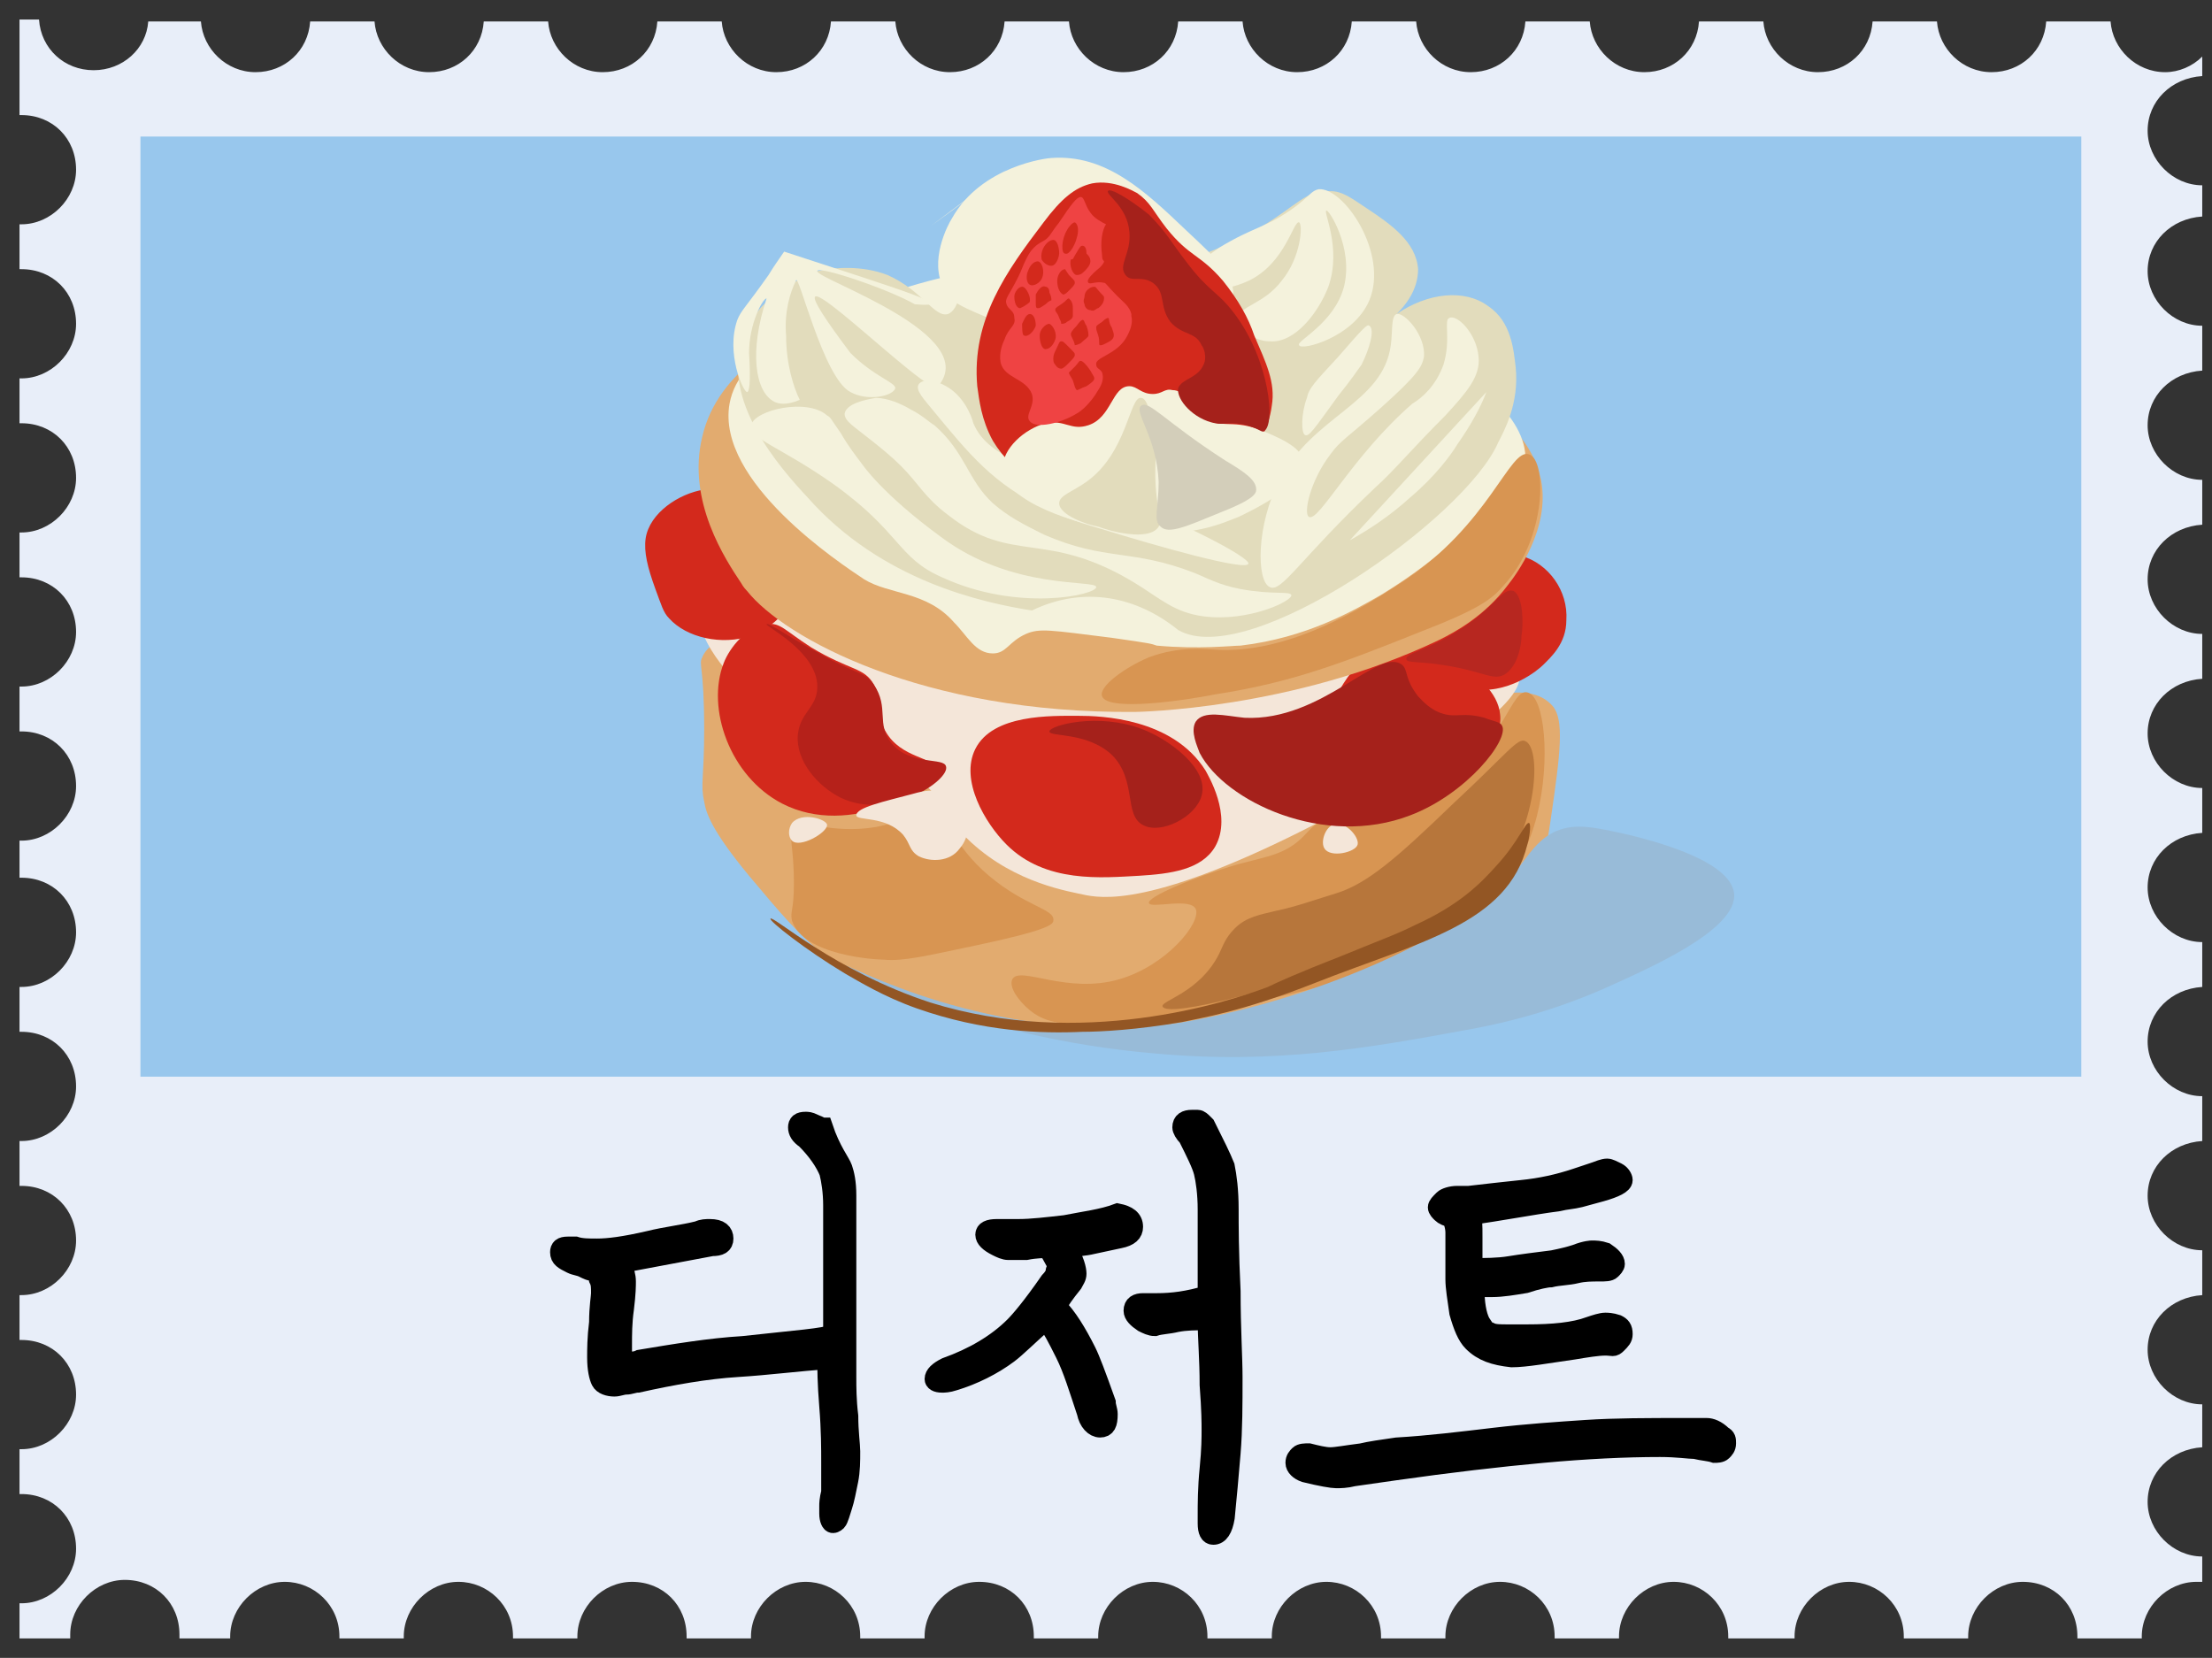 <?xml version="1.0" encoding="utf-8"?>
<!-- Generator: Adobe Illustrator 26.3.1, SVG Export Plug-In . SVG Version: 6.00 Build 0)  -->
<svg version="1.1" id="레이어_1" xmlns="http://www.w3.org/2000/svg" xmlns:xlink="http://www.w3.org/1999/xlink" x="0px"
	 y="0px" viewBox="0 0 113.4 85" style="enable-background:new 0 0 113.4 85;" xml:space="preserve">
<rect x="0" y="0" width="113.4" height="85" fill="#333333" stroke="none"/>
<style type="text/css">
	.st0{display:none;}
	.st1{display:inline;fill:#F90303;}
	.st2{display:none;fill:#F90303;}
	.st3{fill:#E8EEF9;}
	.st4{fill:#98C7ED;}
	.st5{fill:#E2AB6F;}
	.st6{fill:#F4E6D9;}
	.st7{fill:#D3291C;}
	.st8{fill:#F4F2DC;}
	.st9{fill:#E2DCBC;}
	.st10{fill:#D3CEBA;}
	.st11{fill:#EF4343;}
	.st12{fill:#A5211B;}
	.st13{fill:#B72720;}
	.st14{fill:#D89552;}
	.st15{fill:#B7763B;}
	.st16{fill:#B5211A;}
	.st17{fill:#98BBD8;}
	.st18{fill:#935624;}
	.st19{fill:none;}
	.st20{stroke:#000000;stroke-miterlimit:10;}
</style>
<g id="레이어_2_00000039848509079530652530000017615385121511347609_">
</g>
<g id="레이어_1_00000008149333728331929520000014320195283790237116_">
	<g class="st0">
		<ellipse transform="matrix(0.131 -0.991 0.991 0.131 2.553 10.912)" class="st1" cx="7.5" cy="4" rx="2" ry="2.5"/>
	</g>
	<circle class="st2" cx="7" cy="4" r="3"/>
	<path class="st3" d="M3.6,83.8c0-1.5,1.3-2.8,2.8-2.8c1.6,0,2.8,1.2,2.8,2.8c0,0.1,0,0.1,0,0.2h2.6v-0.1c0-1.5,1.3-2.8,2.8-2.8
		s2.8,1.2,2.8,2.8V84h3.3v-0.1c0-1.5,1.3-2.8,2.8-2.8s2.8,1.2,2.8,2.8V84h3.3v-0.1c0-1.5,1.3-2.8,2.8-2.8c1.6,0,2.8,1.2,2.8,2.8V84
		h3.3v-0.1c0-1.5,1.3-2.8,2.8-2.8s2.8,1.2,2.8,2.8V84h3.3v-0.1c0-1.5,1.3-2.8,2.8-2.8c1.6,0,2.8,1.2,2.8,2.8V84h3.3v-0.1
		c0-1.5,1.3-2.8,2.8-2.8s2.8,1.2,2.8,2.8V84h3.3v-0.1c0-1.5,1.3-2.8,2.8-2.8s2.8,1.2,2.8,2.8V84h3.3v-0.1c0-1.5,1.3-2.8,2.8-2.8
		s2.8,1.2,2.8,2.8V84H83v-0.1c0-1.5,1.3-2.8,2.8-2.8s2.8,1.2,2.8,2.8V84H92v-0.1c0-1.5,1.3-2.8,2.8-2.8s2.8,1.2,2.8,2.8V84h3.3v-0.1
		c0-1.5,1.3-2.8,2.8-2.8c1.6,0,2.8,1.2,2.8,2.8V84h3.3v-0.1c0-1.5,1.3-2.8,2.8-2.8c0.1,0,0.2,0,0.3,0v-1.3c-1.5,0-2.8-1.3-2.8-2.8
		s1.2-2.7,2.8-2.8V72c-1.5,0-2.8-1.3-2.8-2.8s1.2-2.7,2.8-2.8v-2.3c-1.5,0-2.8-1.3-2.8-2.8s1.2-2.7,2.8-2.8v-2.3
		c-1.5,0-2.8-1.3-2.8-2.8s1.2-2.7,2.8-2.8v-2.3c-1.5,0-2.8-1.3-2.8-2.8s1.2-2.7,2.8-2.8v-2.3c-1.5,0-2.8-1.3-2.8-2.8
		s1.2-2.7,2.8-2.8v-2.3c-1.5,0-2.8-1.3-2.8-2.8s1.2-2.7,2.8-2.8v-2.3c-1.5,0-2.8-1.3-2.8-2.8s1.2-2.7,2.8-2.8v-2.3
		c-1.5,0-2.8-1.3-2.8-2.8s1.2-2.7,2.8-2.8V9.5c-1.5,0-2.8-1.3-2.8-2.8s1.2-2.7,2.8-2.8v-1c-0.5,0.5-1.2,0.8-1.9,0.8
		c-1.5,0-2.7-1.2-2.8-2.6h-3.3c-0.1,1.5-1.3,2.6-2.8,2.6s-2.7-1.2-2.8-2.6H96c-0.1,1.5-1.3,2.6-2.8,2.6s-2.7-1.2-2.8-2.6h-3.3
		c-0.1,1.5-1.3,2.6-2.8,2.6s-2.7-1.2-2.8-2.6h-3.3c-0.1,1.5-1.3,2.6-2.8,2.6s-2.7-1.2-2.8-2.6h-3.3c-0.1,1.5-1.3,2.6-2.8,2.6
		s-2.7-1.2-2.8-2.6h-3.3c-0.1,1.5-1.3,2.6-2.8,2.6s-2.7-1.2-2.8-2.6h-3.3c-0.1,1.5-1.3,2.6-2.8,2.6S46,2.5,45.9,1.1h-3.3
		c-0.1,1.5-1.3,2.6-2.8,2.6S37.1,2.5,37,1.1h-3.3c-0.1,1.5-1.3,2.6-2.8,2.6s-2.7-1.2-2.8-2.6h-3.3c-0.1,1.5-1.3,2.6-2.8,2.6
		s-2.7-1.2-2.8-2.6h-3.3c-0.1,1.5-1.3,2.6-2.8,2.6s-2.7-1.2-2.8-2.6H7.6C7.5,2.5,6.3,3.6,4.8,3.6S2.1,2.5,2,1H1v4.9c0,0,0,0,0.1,0
		c1.6,0,2.8,1.2,2.8,2.8c0,1.5-1.3,2.8-2.8,2.8c0,0,0,0-0.1,0v2.3c0,0,0,0,0.1,0c1.6,0,2.8,1.2,2.8,2.8c0,1.5-1.3,2.8-2.8,2.8
		c0,0,0,0-0.1,0v2.3c0,0,0,0,0.1,0c1.6,0,2.8,1.2,2.8,2.8c0,1.5-1.3,2.8-2.8,2.8c0,0,0,0-0.1,0v2.3c0,0,0,0,0.1,0
		c1.6,0,2.8,1.2,2.8,2.8c0,1.5-1.3,2.8-2.8,2.8c0,0,0,0-0.1,0v2.3c0,0,0,0,0.1,0c1.6,0,2.8,1.2,2.8,2.8c0,1.5-1.3,2.8-2.8,2.8
		c0,0,0,0-0.1,0V45c0,0,0,0,0.1,0c1.6,0,2.8,1.2,2.8,2.8c0,1.5-1.3,2.8-2.8,2.8c0,0,0,0-0.1,0v2.3c0,0,0,0,0.1,0
		c1.6,0,2.8,1.2,2.8,2.8c0,1.5-1.3,2.8-2.8,2.8c0,0,0,0-0.1,0v2.3c0,0,0,0,0.1,0c1.6,0,2.8,1.2,2.8,2.8c0,1.5-1.3,2.8-2.8,2.8
		c0,0,0,0-0.1,0v2.3c0,0,0,0,0.1,0c1.6,0,2.8,1.2,2.8,2.8c0,1.5-1.3,2.8-2.8,2.8c0,0,0,0-0.1,0v2.3c0,0,0,0,0.1,0
		c1.6,0,2.8,1.2,2.8,2.8c0,1.5-1.3,2.8-2.8,2.8c0,0,0,0-0.1,0V84h2.6C3.6,83.9,3.6,83.9,3.6,83.8z"/>
</g>
<rect x="7.2" y="7" class="st4" width="99.5" height="48.2"/>
<g>
	<path class="st5" d="M36,33.7c-0.2,0.4,0.1,0.4,0.1,3.7c0,2.5-0.2,2.8,0,3.7c0.1,0.6,0.4,1.5,2.3,3.8c1.6,1.9,2.5,3,3.9,4.1
		c2.8,2.1,5.7,2.7,9.4,3.4c1.4,0.3,3.2,0.6,5.6,0.6c3.1,0,5.4-0.5,8.7-1.2c2.6-0.6,3.9-0.8,5.5-1.6c2.5-1.1,4.4-2.4,5.6-3.4
		c0.3-0.3,0.8-0.7,1.2-1.2c0.8-1.1,1-2.2,1.2-3.6c0.5-3.4,0.7-5.1,0.1-5.8c-1.3-1.5-4.1-0.1-4.9-0.1C62.3,35.1,37.8,29.4,36,33.7z"
		/>
	<path class="st6" d="M39.9,28.2c-1.3,0.3-3.5,1-4,2.5c-0.6,2,1.9,4.3,2.3,4.7c3.4,3.2,6.5,1.8,9.5,5.1c1.1,1.2,0.9,1.6,2.1,2.7
		c2.3,2.1,5,2.5,5.9,2.7c1.1,0.2,4.2,0.5,13.9-4.8c8.1-4.4,8.4-5.9,8.3-6.6c-0.2-1.4-2-2.3-3.2-2.8C62.3,26.1,48.3,26.2,39.9,28.2z"
		/>
	<path class="st7" d="M75.7,28.9c-1.3,0.5-3.5,1.4-3.6,3c-0.1,1.8,1.7,3.1,3.2,3.4c2,0.4,3.6-1,3.8-1.2c0.4-0.4,1.2-1.1,1.2-2.3
		c0.1-1.5-0.9-2.9-2.3-3.3C77.3,28.3,76.6,28.6,75.7,28.9z"/>
	<path class="st7" d="M70.4,33.6c-1.9,0.8-1.7,3.2-4.4,4.4c-1.2,0.5-1.9,0.3-2,0.8c-0.3,0.9,2.4,3.5,5.5,3.5c2.1,0,3.6-1.2,4.7-2
		c1.3-1,2.9-2.3,2.7-3.7C76.7,34.5,72.7,32.5,70.4,33.6z"/>
	<path class="st7" d="M36.1,25.1c-1.3,0.2-2.8,1.2-3,2.5c-0.1,0.7,0.1,1.5,0.5,2.6c0.3,0.8,0.4,1.2,0.7,1.5c0.9,1,2.7,1.4,4.2,0.9
		c1.4-0.5,2.5-1.9,2.6-3.4C41.2,26.7,38.4,24.8,36.1,25.1z"/>
	<path class="st5" d="M36,22.4c-0.8,3.3,1.2,6.3,2,7.5c0,0,0.1,0.2,0.3,0.4c1.9,2.4,9,6.3,19.9,6.2c0,0,8.1-0.1,15.6-3.7
		c0.8-0.4,2.3-1.2,3.5-2.8c0.4-0.5,2.2-2.9,1.7-5.4c-0.4-1.9-1.8-3.2-3.5-4.3c-4.5-3-10.2-4.1-17.1-4.8c-11.5-1.1-14.6,0.2-16.1,0.9
		C40.4,17.2,36.8,18.9,36,22.4z"/>
	<path class="st7" d="M55.3,36.7c-1.4,0-4.4-0.1-5.3,1.7c-0.8,1.6,0.5,3.8,1.6,4.9c2,2,4.9,1.7,6.8,1.6c1.6-0.1,3.2-0.3,3.9-1.5
		c0.9-1.6-0.4-3.7-0.5-3.9C60.1,36.8,56.4,36.7,55.3,36.7z"/>
	<path class="st8" d="M45.1,15.2c-3.3,1.3-7.2,2.7-7.7,5.5c-0.7,4,5.7,8.2,6.9,9c1.3,0.8,3.2,0.6,4.6,2.2c0.7,0.7,1.1,1.6,2,1.6
		c0.7,0,0.8-0.6,1.7-1c0.7-0.3,1.2-0.2,4.4,0.2c2.1,0.3,2,0.3,2.3,0.4c2.2,0.2,3.9,0,4.3,0c3.4-0.4,5.8-1.8,7.2-2.6
		c1.8-1.1,3-2.1,3.8-2.8c2.3-2.1,3.6-3.1,3.6-4.1c0.2-4.4-11.1-9.3-20.7-10.1C55.3,13.4,50.5,13.2,45.1,15.2z"/>
	<path class="st9" d="M49.3,10.6c0.3,4.3-0.2,5.3-0.7,5.5c-0.7,0.2-1.3-1.2-3.1-2c-1.3-0.5-2.7-0.4-3.6-0.2
		c-0.9,0.4-3.1,1.3-3.8,3.4c-1.2,3.2,1.9,6.7,3.3,8.2c3.8,4.3,9,5.4,11.5,5.8c2.7-1.3,5.4-0.7,7.5,1c3.6,2.1,14.7-5.7,16.4-9.6
		c0.3-0.6,1.1-2,0.9-3.9c-0.1-0.8-0.2-2.3-1.4-3.1c-1.2-0.9-3.1-0.7-4.7,0.4c0.4-0.4,1.1-1.2,1.1-2.3c-0.1-1.4-1.4-2.3-2.6-3.1
		c-0.9-0.6-1.3-0.9-1.9-0.9c-1.2-0.1-1.8,0.8-3.5,1.8c-0.7,0.4-1.8,1-3.2,1.5c-0.2,0-0.8,0.1-1.4-0.3c-0.5-0.3-0.9-0.7-0.9-1
		C57.3,9.4,52.4,8.2,49.3,10.6z"/>
	<path class="st8" d="M71.6,16.1c-0.3,0.1-0.2,0.9-0.3,1.6c-0.4,3-4,3.6-5.7,6.9c-1.2,2.3-1.2,5.2-0.5,5.5c0.6,0.3,1.5-1.4,5.4-5.1
		c1-0.9,1.8-1.9,3.6-3.7c1.1-1.2,1.8-2,1.7-3c-0.1-1.2-1.1-2.2-1.5-2c-0.3,0.1,0.1,1.1-0.3,2.4c-0.4,1.1-1.1,1.7-1.6,2
		c-3.1,2.7-4.8,6.1-5.3,5.8c-0.3-0.2,0.1-1.9,1.1-3.2c0.5-0.7,0.8-0.8,2.6-2.4c1.9-1.7,2.1-2.1,2.2-2.6C73.1,17.2,72,16,71.6,16.1z"
		/>
	<path class="st8" d="M76.2,20.1c-0.3,0.8-0.8,1.7-1.5,2.7c-0.3,0.5-1.1,1.6-2.4,2.7c-1.1,1-2.2,1.7-3.1,2.2"/>
	<path class="st8" d="M64,28.9c0.1-0.3-3.3-2.1-6.8-3.4c-4-1.5-6.5-1.9-7.3-3.8c-0.1-0.4-0.5-1.4-1.4-1.9c-0.5-0.3-1.2-0.4-1.4-0.1
		s0.3,0.8,0.7,1.3c1.9,2.3,3.1,3.8,5.8,5.1c0.7,0.3,1.4,0.6,2.8,1C59.3,28,63.9,29.3,64,28.9z"/>
	<path class="st8" d="M46.7,21c0.6,0.3,1,0.7,1.2,0.8c1.6,1.4,1.7,2.8,3,4c0.8,0.7,1.6,1.1,2.6,1.6c3.2,1.4,4.5,0.7,7.8,2
		c0.5,0.2,1.2,0.6,2.3,0.8c1.6,0.3,2.5,0.1,2.6,0.3c0.1,0.3-2.2,1.4-4.5,1.1c-1.5-0.2-2.2-0.9-3.5-1.7c-4.6-2.8-6.3-0.9-9.6-3.5
		c-1.2-0.9-1.5-1.6-2.4-2.5c-0.5-0.5-1-0.9-1.5-1.3c-1-0.8-1.4-1-1.4-1.4c0.1-0.5,1-0.7,1.6-0.8C45.5,20.4,46.2,20.7,46.7,21z"/>
	<path class="st8" d="M56.2,30.1c0-0.4-4.3,0.2-8-2.6c-3-2.2-4-3.7-4-3.7c-0.3-0.4-0.7-0.9-1.1-1.6c-0.5-0.7-0.5-0.8-0.7-0.9
		c-1-0.9-3.7-0.3-3.9,0.5c-0.1,0.7,1.5,1.1,4.2,3c3.5,2.5,3.3,3.8,5.6,4.8C52.2,31.4,56.2,30.5,56.2,30.1z"/>
	<path class="st8" d="M60.6,14.5c-0.1-0.5,1.1-1.2,1.9-1.8c1.8-1.1,2.4-1,3.9-2.1c0.8-0.6,0.8-0.8,1.2-0.9c1.3-0.1,3.6,3.3,2.6,5.7
		c-0.8,1.9-3.5,2.6-3.6,2.3c-0.2-0.2,1.8-1.1,2.3-3c0.5-2-0.8-4-0.9-3.9c-0.2,0,0.8,1.9,0.1,3.9c-0.5,1.3-1.7,2.9-3,2.8
		c-0.8,0-1.6-0.6-1.6-1.2c0-0.6,1.3-0.7,2.2-1.9c1-1.2,1.1-2.9,0.9-3c-0.3-0.1-0.7,2.1-2.6,3C62.5,15.1,60.8,14.9,60.6,14.5z"/>
	<path class="st8" d="M46.9,15.6c-1.4-0.8-5-2-5-1.7c-0.1,0.4,8.7,3.3,6.1,6c-1.4-0.4-9.9-9.1-4.4-1.8c1.2,1.2,2.3,1.5,2.3,1.8
		c-0.1,0.4-1.4,0.7-2.3,0.2c-1.4-0.7-2.7-6.3-2.8-5.7c-0.3,0.6-0.6,1.6-0.5,2.8c0,1.5,0.4,2.7,0.7,3.3c-0.7,0.3-1.1,0.2-1.3,0.1
		c-1-0.5-1.3-2.6-0.4-5.3c-0.2,0-0.9,1.3-0.9,2.8c0.1,1.6,0,2-0.1,2c-0.2,0-1.1-2-0.5-3.7c0.2-0.5,0.4-0.6,1.6-2.3
		c0.3-0.5,0.6-0.9,0.8-1.2C46.3,14.9,49.3,15.8,46.9,15.6z"/>
	<path class="st8" d="M51.7,8.6c-1.3,1-2.6,2-4,3"/>
	<path class="st8" d="M51.4,16.6c2.8,1.1,4.3,1.6,4.7,1.6c3,0.3,6.8-1,7.1-2.9c0.2-1.1-0.8-2-2.4-3.5c-2.1-2-4.1-3.9-6.9-3.7
		c-0.2,0-3.6,0.4-5.1,3.1c-0.2,0.3-1.2,2.2-0.4,3.6C48.7,15.5,49.2,15.7,51.4,16.6z"/>
	<path class="st7" d="M50.9,22.6c-0.6-1.1-0.7-2.1-0.8-2.8c-0.3-3.4,1.5-5.9,3.4-8.4c0.9-1.2,1.6-1.8,2.5-2c1.1-0.2,2.1,0.4,2.3,0.5
		c0.7,0.5,0.8,0.9,1.5,1.8c1.2,1.5,1.7,1.3,2.9,2.7c0.8,1,1.3,1.9,1.6,2.8c0.6,1.4,1.1,2.4,0.9,3.6c-0.3,2.4-2.5,3.9-2.9,4.1
		C58.9,27.2,53,26.1,50.9,22.6z"/>
	<path class="st8" d="M51.4,24c0-1,1.1-2,2.2-2.3c1-0.2,1.3,0.4,2.2,0.1c1.2-0.4,1.2-2,2.1-2c0.4,0,0.6,0.4,1.2,0.4
		c0.5,0,0.6-0.3,1-0.2c0.7,0,0.8,0.8,1.6,1.4s1.4,0.1,2.8,0.6c1,0.4,2.2,0.9,2.3,1.6c0.2,1.3-2.9,2.7-3.3,2.9
		c-0.3,0.1-1.1,0.5-2.3,0.7c-2.3,0.4-4.2,0-4.8-0.2C55.6,26.9,51.4,25.8,51.4,24z"/>
	<path class="st9" d="M58.5,20.4c-0.6-0.1-0.7,2.8-2.8,4.3c-0.7,0.5-1.4,0.7-1.4,1.1c0,0.6,1.4,1.1,2,1.2c0.5,0.2,2.6,0.8,3.1,0
		c0.2-0.3,0-0.5-0.1-1.5c-0.2-1.7,0.1-2.1-0.2-3.6C59,21.2,58.8,20.4,58.5,20.4z"/>
	<path class="st10" d="M58.5,20.8c0.4-0.3,1.2,0.8,4.3,2.8c1,0.6,1.6,1,1.6,1.5c0,0.2-0.1,0.5-1.9,1.2c-1.7,0.7-2.6,1.1-3,0.7
		c-0.4-0.3-0.1-1-0.1-2.3C59.3,22.4,58.1,21.1,58.5,20.8z"/>
	<path class="st11" d="M55.4,10.1c0.2,0,0.2,0.4,0.5,0.8c0.2,0.3,0.6,0.5,0.8,0.6c-0.2,0.3-0.3,0.9-0.2,1.6c0,0.1,0,0.2,0.1,0.3
		c0,0.1-0.2,0.3-0.2,0.3c-0.6,0.5-0.7,0.7-0.6,0.8c0.1,0.1,0.4-0.1,0.8,0c0.1,0,0.1,0.1,0.7,0.7c0.3,0.3,0.6,0.5,0.7,0.9
		c0,0.1,0,0.1,0,0.1c0.1,0.4-0.1,0.8-0.2,1c-0.5,1-1.7,1.1-1.6,1.5c0,0.2,0.2,0.2,0.3,0.4c0.1,0.3,0,0.6-0.2,0.9
		c-0.4,0.7-0.9,1.1-1.1,1.2c-0.8,0.5-2.1,0.8-2.4,0.4c-0.3-0.3,0.3-0.8,0.1-1.4c-0.3-0.8-1.4-0.8-1.6-1.6c-0.1-0.5,0.1-1,0.2-1.2
		c0.2-0.6,0.6-0.7,0.5-1.1c0-0.4-0.3-0.4-0.4-0.7c-0.1-0.3,0.1-0.4,0.6-1.4c0.2-0.4,0.2-0.5,0.4-0.9c0.1-0.2,0.2-0.4,0.4-0.6
		c0.3-0.3,0.5-0.3,0.7-0.5s0.2-0.3,0.6-0.8C54.9,10.5,55.2,10.1,55.4,10.1z"/>
	<path class="st7" d="M54,12.3c-0.3,0-0.7,0.5-0.6,1c0.1,0.2,0.4,0.4,0.6,0.3c0.2-0.1,0.3-0.5,0.3-0.6C54.3,12.7,54.2,12.3,54,12.3z
		"/>
	<path class="st7" d="M55.5,12.6c-0.1,0-0.1,0-0.4,0.5c-0.1,0.2-0.1,0.2-0.2,0.2c-0.1,0.3,0.1,0.8,0.3,0.8s0.3-0.1,0.4-0.2
		c0.1-0.1,0.3-0.3,0.3-0.5s-0.1-0.3-0.2-0.4C55.7,12.7,55.6,12.6,55.5,12.6z"/>
	<path class="st7" d="M54.6,13.8c-0.2,0-0.4,0.3-0.4,0.6s0.1,0.6,0.3,0.7c0.1,0,0.2-0.1,0.3-0.2c0.2-0.2,0.3-0.3,0.3-0.4
		c0-0.1,0-0.1-0.3-0.4C54.6,13.8,54.6,13.8,54.6,13.8z"/>
	<path class="st7" d="M53.2,13.4c-0.2,0-0.4,0.2-0.5,0.5c-0.1,0.2-0.1,0.6,0.1,0.7c0.2,0.1,0.5-0.1,0.6-0.3
		C53.6,13.9,53.4,13.4,53.2,13.4z"/>
	<path class="st7" d="M56.1,14.7c-0.2,0-0.5,0.2-0.5,0.5c0,0.1-0.1,0.2,0,0.4c0,0.1,0.1,0.3,0.3,0.3c0.2,0.1,0.3-0.1,0.4-0.1
		c0,0,0.3-0.2,0.3-0.5c0-0.1,0-0.1-0.1-0.2C56.2,14.8,56.2,14.7,56.1,14.7z"/>
	<path class="st7" d="M53.6,14.7c-0.2-0.1-0.4,0.2-0.5,0.4c0,0.1,0,0.2,0,0.4s0,0.3,0.1,0.3s0.1,0,0.4-0.2c0.2-0.2,0.3-0.2,0.3-0.2
		c0-0.1,0-0.2-0.1-0.4C53.8,14.8,53.7,14.7,53.6,14.7z"/>
	<path class="st7" d="M54.8,15.3c-0.1,0-0.1,0.1-0.4,0.3c-0.3,0.2-0.3,0.2-0.3,0.3c0,0.1,0.1,0.1,0.2,0.4c0.1,0.2,0.1,0.2,0.1,0.3
		c0.1,0,0.2,0,0.3-0.1c0.2-0.1,0.3-0.2,0.3-0.3c0,0,0-0.1,0-0.4C55,15.5,54.9,15.4,54.8,15.3z"/>
	<path class="st7" d="M52.4,14.7c-0.2,0-0.4,0.3-0.4,0.5c0,0.3,0.1,0.6,0.3,0.6c0,0,0,0,0.2-0.1c0.3-0.2,0.3-0.2,0.3-0.3
		s0-0.2-0.1-0.4S52.5,14.7,52.4,14.7z"/>
	<path class="st7" d="M54.7,11.8c-0.3,0.5-0.3,1.2-0.1,1.2c0.2,0.1,0.5-0.4,0.6-0.8c0.1-0.3,0.1-0.7-0.1-0.8
		C55,11.4,54.8,11.6,54.7,11.8z"/>
	<path class="st7" d="M52.8,16.1c-0.2,0-0.3,0.3-0.4,0.5c0,0.2,0,0.6,0.1,0.6c0.2,0.1,0.5-0.2,0.6-0.5C53.1,16.4,53,16.1,52.8,16.1z
		"/>
	<path class="st7" d="M53.8,16.6c-0.2,0-0.5,0.3-0.5,0.6c0,0.3,0.1,0.7,0.3,0.7s0.4-0.2,0.5-0.5C54.2,17.1,54,16.7,53.8,16.6z"/>
	<path class="st7" d="M55.5,16.4c0,0-0.1,0-0.3,0.3c-0.3,0.3-0.3,0.4-0.3,0.4c0,0.1,0,0.1,0.1,0.3c0.1,0.2,0.1,0.3,0.1,0.3
		s0.1,0,0.3-0.1c0.2-0.2,0.4-0.3,0.4-0.4s0-0.2-0.1-0.5C55.6,16.6,55.6,16.4,55.5,16.4z"/>
	<path class="st7" d="M56.8,16.3c0,0-0.1,0-0.3,0.2c-0.3,0.2-0.3,0.2-0.3,0.3c0,0.1,0,0.1,0.1,0.4s0,0.5,0.1,0.5s0.1,0,0.3-0.1
		s0.4-0.2,0.4-0.4c0-0.1,0-0.1-0.1-0.4C56.8,16.5,56.9,16.3,56.8,16.3z"/>
	<path class="st7" d="M54.4,17.5c-0.1,0-0.1,0.1-0.3,0.5C54,18.2,54,18.3,54,18.4s0,0.2,0.1,0.3c0,0,0.1,0.2,0.3,0.2
		c0.1,0,0.2-0.1,0.4-0.3c0.2-0.2,0.3-0.3,0.3-0.4s0-0.1-0.3-0.4C54.5,17.5,54.5,17.5,54.4,17.5z"/>
	<path class="st7" d="M55.4,18.5c-0.1,0-0.1,0.1-0.3,0.3c-0.2,0.2-0.2,0.2-0.3,0.3c0,0.1,0.1,0.2,0.2,0.4c0.1,0.3,0.1,0.4,0.2,0.5
		c0.1,0,0.2-0.1,0.5-0.2c0.3-0.2,0.4-0.3,0.4-0.4S56,19.2,55.9,19C55.7,18.7,55.5,18.5,55.4,18.5z"/>
	<path class="st12" d="M56.8,9.8c-0.1,0.2,1,0.8,1.1,2.1c0.1,1.1-0.6,1.7-0.2,2.2c0.3,0.4,0.8,0,1.4,0.4c0.7,0.5,0.3,1.2,0.9,2
		c0.6,0.7,1.3,0.5,1.6,1.2c0.1,0.1,0.3,0.6,0.1,1c-0.3,0.7-1.1,0.7-1.3,1.2c-0.1,0.6,0.8,1.6,1.9,1.8c0.5,0.1,0.8-0.1,1.6,0.1
		c0.7,0.2,0.8,0.4,0.9,0.3c0.6-0.3,0.3-3.6-1.5-6c-0.9-1.2-1.3-1.1-2.5-2.7c-0.7-0.9-1-1.5-1.9-2.4C57.9,10.2,56.9,9.6,56.8,9.8z"/>
	<path class="st12" d="M59.4,19.4"/>
	<path class="st7" d="M44.8,35.1c-0.5-0.9-1.2-0.7-3.2-1.9c-1.4-0.9-1.6-1.3-2.3-1.2c-1,0.1-1.9,1.2-2.2,2c-0.9,2.3,0.3,5.8,3,7.2
		c3.5,1.8,7.8-0.8,7.8-1.8c0-0.6-1.7-0.5-2.5-1.9C44.8,36.5,45.3,36,44.8,35.1z"/>
	<path class="st12" d="M53.8,37.5c0,0.3,1.9,0,3.2,1.2c1.3,1.3,0.6,3.1,1.6,3.6c0.9,0.5,2.7-0.4,3-1.5c0.4-1.4-1.7-2.9-3-3.4
		C56.3,36.5,53.8,37.2,53.8,37.5z"/>
	<path class="st12" d="M77.7,30.7"/>
	<path class="st13" d="M77.6,30.3c-0.6-0.2-1,0.9-2.8,2c-1.5,1-2.8,1.2-2.7,1.5c0,0.2,0.7,0.1,1.9,0.3c2,0.3,2.5,0.8,3.1,0.5
		c0.7-0.4,0.9-1.5,0.9-2C78.1,32,78.1,30.6,77.6,30.3z"/>
	<path class="st14" d="M66.8,42.9c-0.9,0.9-1.8,1-3.3,1.4c-2.4,0.7-4.7,1.7-4.6,2c0.1,0.3,2.1-0.3,2.4,0.3c0.3,0.7-1.5,2.9-3.9,3.6
		c-2.7,0.8-5.1-0.7-5.5,0c-0.2,0.4,0.3,1.1,0.9,1.6c1.1,0.9,2.6,0.9,7.3,0.2c2.4-0.3,3.6-0.5,4.1-0.6c4.6-1,10.6-2.3,13.4-6.7
		c0.1-0.2,0.8-1.3,1.2-2.9c0.7-2.8,0.4-6.1-0.5-6.3c-0.8-0.2-1.1,2.3-4,4.7c-1.4,1.1-2.5,2.1-3.9,1.9C69.6,42,68.8,41.6,68,42
		C67.4,42.2,67.2,42.5,66.8,42.9z"/>
	<path class="st14" d="M78.4,23.3c-1-0.4-2,3.6-6.6,6.6c-1.7,1.1-5.7,3.7-9.6,3.4c-0.4,0-1.7-0.2-3.3,0.4c-1.2,0.5-2.6,1.5-2.4,2
		c0.3,0.8,4.3,0.2,5.8-0.1c3.9-0.6,6.5-1.6,10.5-3.2c3.1-1.2,3.7-1.7,4.3-2.4C79.3,27.6,79.3,23.6,78.4,23.3z"/>
	<path class="st15" d="M68.5,45.8c-1,0.3-2.1,0.7-3.1,0.9c-0.8,0.2-1.5,0.3-2.1,0.9c-0.5,0.5-0.6,0.9-0.8,1.3c-1,2-3,2.4-2.9,2.7
		c0.2,0.6,6.1-0.8,12.4-3.4c2.2-0.9,3.2-1.4,4.2-2.5c2.6-2.8,2.9-7.3,2-7.7c-0.4-0.2-0.9,0.6-3.7,3.2C71.6,44,70.1,45.3,68.5,45.8z"
		/>
	<path class="st16" d="M39.3,32c-0.1,0.1,2.6,1.4,2.6,3.2c0,1.1-0.9,1.3-1,2.5c-0.1,1.3,1,2.6,2.2,3.2c2.5,1.2,5.6-0.9,5.4-1.6
		c-0.1-0.5-1.8,0-2.8-1.2c-0.8-1-0.1-1.8-0.9-3c-0.5-0.7-0.9-0.5-2.8-1.6C40.5,32.7,39.4,31.9,39.3,32z"/>
	<path class="st14" d="M47.5,41.7c-0.9-0.2-1,0.4-2.6,0.7c-2.4,0.4-3.6-0.5-4.2,0.2c-0.3,0.4,0,0.7,0,2.7c0,1.4-0.2,1.4-0.1,1.9
		c0.6,1.8,4.3,2,4.7,2c1,0.1,2.2-0.2,4.6-0.7c3.8-0.8,4.1-1.1,4.1-1.3c0.1-0.6-1.4-0.7-3.3-2.3C48.8,43.3,48.8,42,47.5,41.7z"/>
	<path class="st6" d="M46.8,40.7c-1.5,0.4-2.9,0.7-2.9,1.1c0,0.3,1.5,0,2.4,1c0.4,0.5,0.3,0.8,0.8,1.1c0.6,0.3,1.6,0.3,2.1-0.4
		c0.6-0.7,0.4-1.5,0.3-1.6c-0.2-1-1.2-1.3-1.3-1.3C47.8,40.5,47.5,40.5,46.8,40.7z"/>
	<path class="st6" d="M68.3,42.3c-0.4,0.2-0.6,0.9-0.4,1.2c0.3,0.5,1.6,0.2,1.7-0.2C69.7,42.9,68.9,42,68.3,42.3z"/>
	<path class="st6" d="M56.1,19.3"/>
	<path class="st17" d="M74.5,47.4C67.4,51.6,60,52.5,60,52.5c-9.3,1.1-16.7-3.2-16.7-3c-0.1,0.2,6.5,3.7,15.8,4.5
		c6.3,0.6,11.2-0.3,16.1-1.2c1.1-0.2,3.8-0.7,7-2.1c2.2-1,6.9-3,6.7-4.9c-0.2-1.7-4.2-2.7-5.4-3c-1.8-0.4-2.7-0.6-3.7-0.2
		c-1.6,0.7-1.7,2.3-4.2,4.1C75.2,47,74.9,47.2,74.5,47.4z"/>
	<path class="st18" d="M78.3,43.3c0.1-0.3,0.2-1,0.1-1.1c-0.2-0.1-0.5,0.9-1.7,2.2c-0.8,0.9-1.9,2-4.1,3c-1,0.5-1.6,0.7-3.8,1.6
		c-2.3,0.9-3.4,1.4-3.8,1.6c-2.1,0.8-9.6,3.2-17.3,0.8c-4.9-1.6-8.1-4.5-8.2-4.3c-0.1,0.1,1.8,1.6,3.8,2.8c0.7,0.4,2,1.2,3.7,1.8
		c3.4,1.2,6.4,1.3,8.5,1.2c0.9,0,2.8-0.1,5.1-0.5c0.9-0.2,3-0.5,6.8-2C72.7,48.3,77.3,47.4,78.3,43.3z"/>
	<path class="st8" d="M70.2,16.7c-0.1-0.1-0.3,0.1-1.6,1.6c-1.2,1.3-1.5,1.6-1.6,2.1c-0.3,0.8-0.3,1.8-0.1,1.9
		c0.2,0.1,0.4-0.2,1.7-2c0.8-1,0.9-1.2,1.2-1.6C70.2,17.9,70.5,16.9,70.2,16.7z"/>
	<path class="st12" d="M71.9,34.1c-1.2-1-4.1,2.9-8.1,2.7c-1-0.1-2.1-0.4-2.5,0.2c-0.3,0.5,0.1,1.3,0.2,1.6
		c1.3,2.5,6.4,4.9,10.8,3.2c2.9-1.1,5.1-3.9,4.7-4.6c-0.1-0.2-0.4-0.2-0.9-0.4c-1.1-0.3-1.4,0-2.1-0.2s-1.1-0.7-1.3-0.9
		C72,34.8,72.2,34.4,71.9,34.1z"/>
	<path class="st6" d="M40.6,42.2c-0.2,0.3-0.2,0.7,0,0.9c0.4,0.4,1.8-0.4,1.8-0.8C42.4,42,41.1,41.6,40.6,42.2z"/>
</g>
<g>
	<rect x="25.4" y="55.9" class="st19" width="70.5" height="24.4"/>
	<path class="st20" d="M43.2,59.9c0.1,0.3,0.2,0.7,0.2,1.4c0,1.8,0,3.5,0,5c0,1.6,0,3,0,4.3c0,0.5,0,1.2,0.1,2
		c0,0.8,0.1,1.5,0.1,1.8c0,0.5,0,1-0.1,1.5c-0.1,0.5-0.2,1-0.3,1.3S43,77.9,42.9,78c0,0-0.1,0.1-0.2,0.1c-0.1,0-0.2-0.2-0.2-0.5
		c0,0,0-0.1,0-0.1c0-0.1,0-0.2,0-0.3c0-0.1,0-0.3,0.1-0.7c0-0.4,0-0.8,0-1.2V75c0-0.7,0-1.7-0.1-2.9c-0.1-1.2-0.1-2-0.1-2.4
		c-1.5,0.1-3,0.3-4.6,0.4c-1.6,0.1-3.3,0.4-5.1,0.8c-0.2,0-0.4,0.1-0.6,0.1s-0.4,0.1-0.6,0.1c-0.3,0-0.6-0.1-0.7-0.3
		c-0.1-0.2-0.2-0.6-0.2-1.2c0-0.4,0-1,0.1-1.8c0-0.8,0.1-1.3,0.1-1.5c0-0.3,0-0.5-0.1-0.7c0-0.2-0.1-0.3-0.2-0.4
		c-0.2,0-0.4-0.1-0.6-0.2c-0.2-0.1-0.4-0.1-0.6-0.2c-0.4-0.2-0.6-0.3-0.6-0.6c0-0.2,0.1-0.3,0.4-0.3c0,0,0.2,0,0.4,0
		c0.3,0.1,0.7,0.1,1.1,0.1c0.6,0,1.4-0.1,2.7-0.4c0.8-0.2,1.7-0.3,2.5-0.5c0.2-0.1,0.4-0.1,0.6-0.1c0.5,0,0.7,0.2,0.7,0.5
		c0,0.3-0.2,0.4-0.6,0.4l-4.8,0.9c0.1,0.1,0.2,0.2,0.3,0.3c0,0.1,0.1,0.3,0.1,0.6c0,0.2,0,0.6-0.1,1.4c-0.1,0.7-0.1,1.3-0.1,1.9v0.2
		c0,0.1,0,0.3,0,0.4c0,0.2,0.1,0.2,0.3,0.2c0.2,0,0.4,0,0.6-0.1c1.8-0.3,3.6-0.6,5.3-0.7c2.7-0.3,4.2-0.4,4.6-0.6v-6.6
		c0-0.7-0.1-1.3-0.2-1.7c-0.2-0.5-0.6-1.1-1.2-1.7c-0.3-0.2-0.4-0.4-0.4-0.6c0-0.2,0.1-0.3,0.4-0.3c0.1,0,0.2,0,0.4,0.1
		s0.3,0.1,0.4,0.2l0.1,0C42.6,59,43.1,59.6,43.2,59.9z"/>
	<path class="st20" d="M58.1,62.9c0,0.3-0.2,0.5-0.7,0.6c-0.5,0.1-0.9,0.2-1.4,0.3c-0.4,0.1-0.8,0.1-1.3,0.2
		c0.4,0.6,0.5,1.1,0.5,1.3c0,0.2-0.1,0.3-0.2,0.5c-0.4,0.5-0.7,0.9-0.8,1.2c0.5,0.5,1,1.3,1.5,2.3c0.2,0.4,0.5,1.2,1,2.6
		c0,0.2,0.1,0.4,0.1,0.6c0,0.5-0.1,0.7-0.4,0.7c-0.3,0-0.6-0.3-0.7-0.8c-0.4-1.2-0.7-2.2-1.1-3c-0.4-0.8-0.7-1.4-1-1.7
		c-0.9,0.8-1.5,1.4-1.9,1.7c-0.8,0.6-1.8,1.1-2.8,1.4c-0.3,0.1-0.5,0.1-0.6,0.1c-0.3,0-0.4-0.1-0.4-0.2c0-0.2,0.2-0.4,0.6-0.6
		c1.4-0.5,2.6-1.2,3.5-2.1c0.3-0.3,0.9-1,1.8-2.3c0.2-0.2,0.3-0.4,0.3-0.5c0-0.1,0.1-0.2,0.1-0.3c0-0.1-0.1-0.2-0.2-0.4
		c-0.1-0.2-0.2-0.3-0.2-0.5c-0.3,0-0.7,0-1.2,0.1c-0.1,0-0.3,0-0.4,0c-0.2,0-0.3,0-0.5,0s-0.4-0.1-0.6-0.2c-0.4-0.2-0.6-0.4-0.6-0.6
		c0-0.2,0.2-0.3,0.6-0.3c0.2,0,0.4,0,0.5,0c0.1,0,0.3,0,0.6,0c0.7,0,1.5-0.1,2.4-0.2c1-0.2,1.9-0.3,2.7-0.6
		C57.8,62.3,58.1,62.5,58.1,62.9z M62.8,59.8C62.9,60.3,63,61,63,62c0,0.8,0,2.2,0.1,4.2c0,1.9,0.1,3.4,0.1,4.4c0,1.4,0,2.7-0.1,3.9
		c-0.1,1.2-0.2,2.3-0.3,3.3c-0.1,0.6-0.3,0.9-0.6,0.9c-0.2,0-0.3-0.2-0.3-0.6c0-0.1,0-0.2,0-0.4c0-0.6,0-1.4,0.1-2.4
		c0.1-1,0.1-1.6,0.1-2c0-0.3,0-1-0.1-2.3c0-1.3-0.1-2.4-0.1-3.3c-0.6,0-1.1,0-1.6,0.1c-0.4,0.1-0.8,0.1-1.1,0.2
		c-0.2,0-0.4-0.1-0.6-0.2c-0.3-0.2-0.5-0.4-0.5-0.6c0-0.3,0.2-0.4,0.5-0.4c0.1,0,0.2,0,0.3,0c0.1,0,0.2,0,0.4,0
		c0.8,0,1.6-0.1,2.6-0.4c0-0.2,0-0.8,0-2c0-1.1,0-2,0-2.4c0-0.8-0.1-1.5-0.2-1.9c-0.1-0.4-0.4-1-0.8-1.8c-0.2-0.2-0.3-0.4-0.3-0.5
		c0-0.3,0.2-0.4,0.5-0.4c0.1,0,0.2,0,0.3,0s0.2,0.1,0.3,0.2l0.1,0.1C62.3,58.7,62.6,59.3,62.8,59.8z"/>
	<path class="st20" d="M76.6,73.7c1.7-0.2,3.2-0.3,4.7-0.4c1.5-0.1,3.2-0.1,5.1-0.1c0.1,0,0.2,0,0.4,0c0.2,0,0.5,0,0.7,0
		c0.2,0,0.5,0.1,0.8,0.4c0.2,0.1,0.2,0.2,0.2,0.4c0,0.2-0.1,0.3-0.2,0.4s-0.3,0.1-0.4,0.1c-0.3-0.1-0.6-0.1-1-0.2
		c-0.3,0-0.9-0.1-1.8-0.1c-1.8,0-3.8,0.1-6,0.3c-2.2,0.2-4.8,0.5-7.6,0.9c-0.7,0.1-1.4,0.2-2.1,0.3c-0.4,0.1-0.7,0.1-0.9,0.1
		c-0.2,0-0.8-0.1-1.6-0.3c-0.3-0.1-0.5-0.3-0.5-0.5c0-0.2,0.1-0.3,0.2-0.4c0.1-0.1,0.3-0.1,0.5-0.1c0.4,0.1,0.8,0.2,1.1,0.2
		c0.3,0,0.8-0.1,1.6-0.2c0.4-0.1,1.1-0.2,1.8-0.3C73.3,74.1,74.9,73.9,76.6,73.7z M78,61c1-0.1,1.9-0.3,2.8-0.6
		c0.3-0.1,0.6-0.2,0.9-0.3c0.3-0.1,0.5-0.2,0.7-0.2c0.1,0,0.3,0.1,0.5,0.2s0.3,0.3,0.3,0.4c0,0.2-0.4,0.4-1.1,0.6
		c-0.4,0.1-0.7,0.2-1.1,0.3s-0.7,0.1-1.1,0.2c-1.5,0.2-3,0.5-4.5,0.7c0.1,0.2,0.1,0.5,0.1,1.1v0.5v1.1c0.6,0,1.3,0,1.9-0.1
		s1.4-0.2,2.2-0.3c0.5-0.1,0.9-0.2,1.2-0.3c0.5-0.2,0.8-0.2,0.8-0.2c0.2,0,0.4,0,0.7,0.1c0.3,0.2,0.5,0.4,0.5,0.6
		c0,0.1-0.1,0.2-0.2,0.3c-0.1,0.1-0.3,0.1-0.6,0.1c-0.4,0-0.8,0-1.2,0.1c-0.4,0.1-0.9,0.1-1.3,0.2c-0.2,0-0.7,0.1-1.3,0.3
		C77.6,65.9,77,66,76.5,66c-0.1,0-0.2,0-0.4,0s-0.3,0-0.5,0c0,0.8,0.1,1.4,0.3,1.8c0.2,0.3,0.3,0.5,0.5,0.5c0.2,0.1,0.5,0.1,0.9,0.1
		h1c1.3,0,2.4-0.1,3.2-0.4c0.3-0.1,0.6-0.2,0.8-0.2c0.1,0,0.3,0,0.6,0.1c0.2,0.1,0.3,0.2,0.3,0.5c0,0.2-0.1,0.3-0.3,0.5
		S82.7,69,82.3,69c-0.4,0-1,0.1-1.6,0.2c-1.4,0.2-2.5,0.4-3.2,0.4c-0.9-0.1-1.5-0.3-2-0.8c-0.3-0.3-0.5-0.8-0.7-1.5
		c-0.1-0.7-0.2-1.3-0.2-1.7c0-0.5,0-1,0-1.4c0-0.4,0-0.7,0-1s-0.1-0.6-0.2-0.8c-0.2,0-0.4-0.1-0.5-0.2s-0.2-0.2-0.2-0.3
		c0-0.1,0.1-0.2,0.3-0.4c0.1-0.1,0.4-0.2,0.7-0.2c0.1,0,0.3,0,0.6,0C76.1,61.2,77.1,61.1,78,61z"/>
</g>
</svg>
